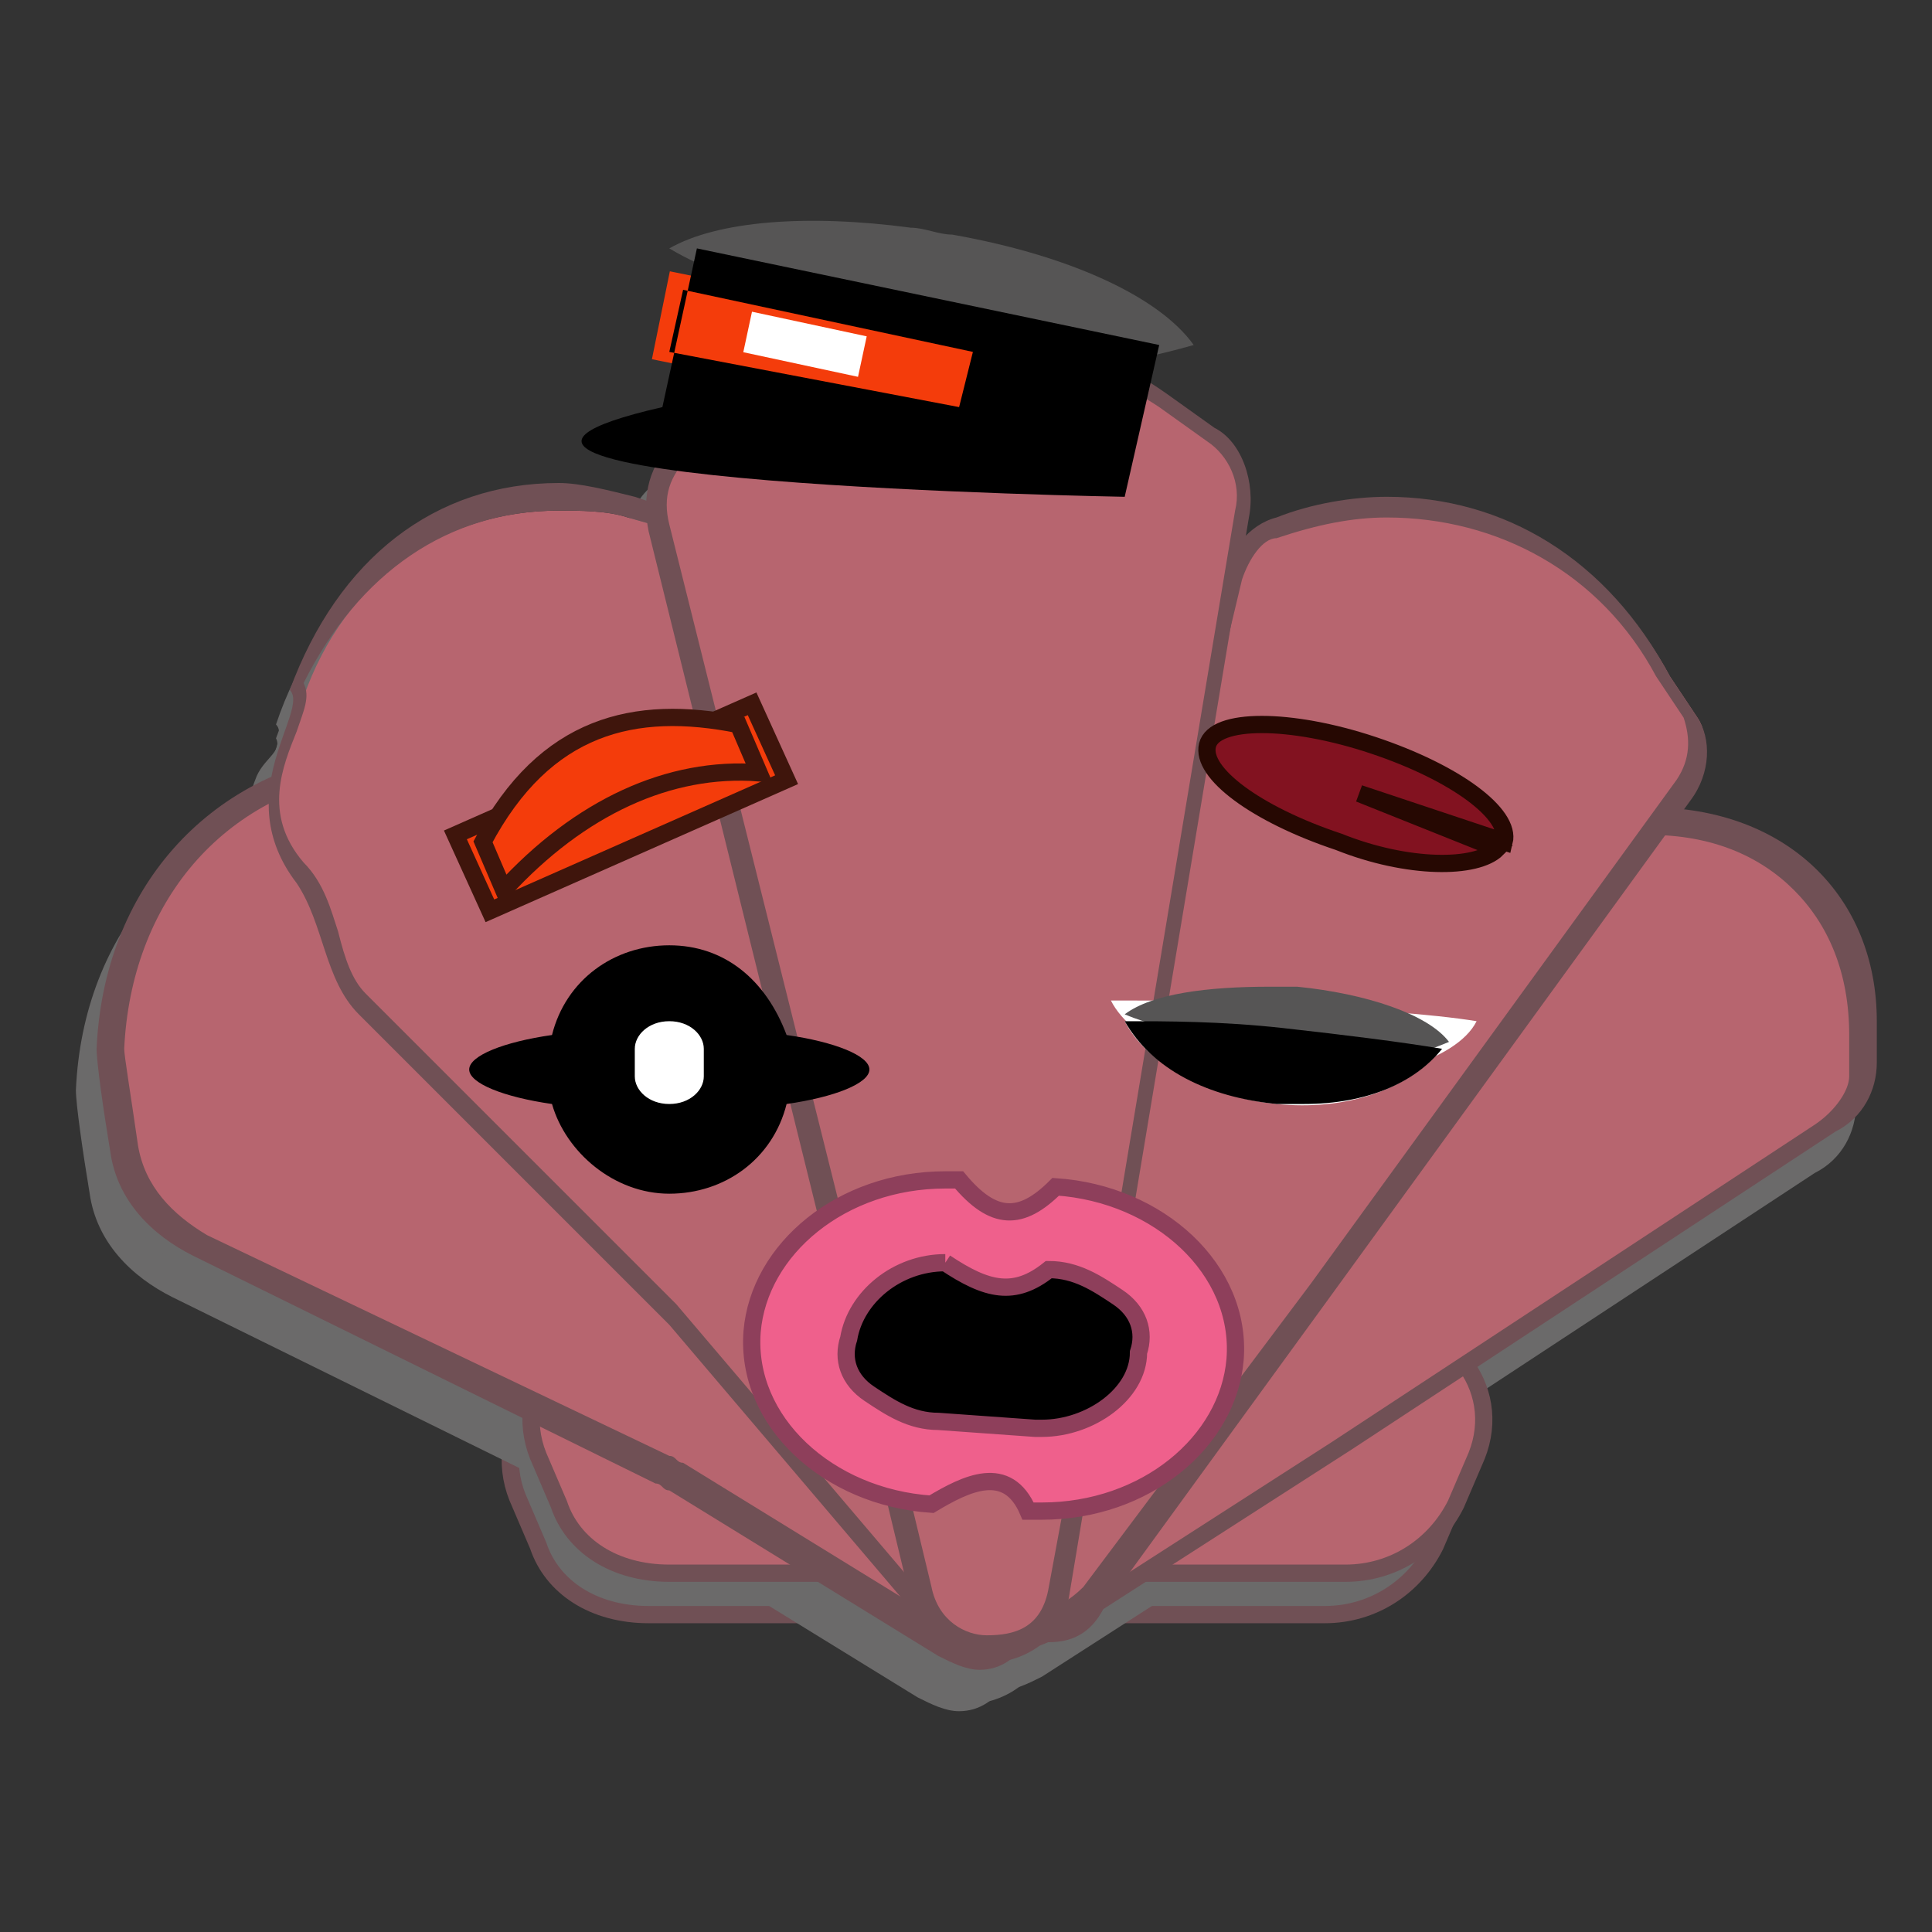 <?xml version="1.0" encoding="utf-8"?>
<!-- Generator: Adobe Illustrator 24.1.2, SVG Export Plug-In . SVG Version: 6.00 Build 0)  -->
<svg version="1.1" xmlns="http://www.w3.org/2000/svg" xmlns:xlink="http://www.w3.org/1999/xlink" x="0px" y="0px"
	 viewBox="0 0 28 28" style="enable-background:new 0 0 28 28;" xml:space="preserve">
<rect x="0" y="0" width="28" height="28" fill="#333333" stroke="none"/>
<style type="text/css">
	.st0{fill:#6B6A6A;stroke:#705055;stroke-width:0.25;stroke-miterlimit:10;}
	.st1{fill:#6B6A6A;}
	.st2{fill:#B7656F;stroke:#705055;stroke-width:0.25;stroke-miterlimit:10;}
	.st3{fill:#B7656F;}
	.st4{fill:#705055;}
	.st5{fill:#FFFFFF;}
	.st6{fill:#565555;}
	.st7{fill:#F43C0B;stroke:#3F150C;stroke-width:0.25;stroke-miterlimit:10;}
	.st8{fill:#EF608C;stroke:#8E3F5B;stroke-width:0.25;stroke-miterlimit:10;}
	.st9{fill:#F43C0B;}
	.st10{fill:#821220;stroke:#260802;stroke-width:0.25;stroke-miterlimit:10;}
</style>
<g id="图层_2">
	<path class="st0" d="M7.5,21.7l0.3,0.7c0.2,0.6,0.8,1,1.6,1h9.8c0.7,0,1.3-0.4,1.6-1l0.3-0.7c0.4-1-0.4-2-1.6-2H9
		C7.9,19.6,7.1,20.7,7.5,21.7z"/>
	<g>
		<path class="st1" d="M14.5,24.4c-0.2,0-0.3-0.1-0.4-0.2c-0.1-0.2,0-0.5,0.2-0.7L22.7,13c0.2-0.3,0.5-0.4,0.8-0.5l0,0
			c1,0,1.8,0.3,2.4,0.8c0.6,0.5,0.8,1.3,0.8,2.2v0.6c0,0.3-0.2,0.6-0.5,0.8L15,24.2C14.8,24.3,14.6,24.4,14.5,24.4z"/>
		<path class="st1" d="M23.6,12.7c0.9,0,1.6,0.3,2.1,0.8c0.5,0.5,0.8,1.2,0.8,2.1v0.6c0,0.2-0.2,0.5-0.5,0.7l-7,4.6L14.9,24
			c-0.2,0.1-0.3,0.2-0.4,0.2c-0.1,0-0.2,0-0.2-0.1c-0.1-0.1,0-0.3,0.2-0.5l3.1-3.9l5.3-6.6c0.2-0.2,0.5-0.4,0.7-0.4L23.6,12.7
			 M23.6,12.3c0,0-0.1,0-0.1,0c-0.3,0-0.7,0.2-0.9,0.5l-5.3,6.6l-3.1,3.9c-0.5,0.6-0.2,1.2,0.3,1.2c0.2,0,0.4-0.1,0.6-0.2l4.2-2.7
			l7-4.6c0.4-0.2,0.6-0.6,0.6-1v-0.6C26.9,13.6,25.6,12.3,23.6,12.3L23.6,12.3z"/>
	</g>
	<g>
		<path class="st1" d="M14.8,24.1c-0.2,0-0.4-0.1-0.5-0.3c-0.2-0.2-0.2-0.5-0.1-0.7L17.5,9c0.1-0.4,0.3-0.7,0.7-0.7
			c0.5-0.2,1-0.3,1.6-0.3c1.7,0,3.2,0.9,4,2.4l0.4,0.6c0.2,0.3,0.1,0.7-0.1,1.1l-8.5,11.6C15.3,24,15.1,24.1,14.8,24.1z"/>
		<path class="st1" d="M19.8,8.1L19.8,8.1c1.6,0,3.1,0.8,3.9,2.3l0.4,0.6c0.1,0.3,0.1,0.6-0.1,0.9l-5.3,7.3l-3.2,4.4
			c-0.2,0.2-0.4,0.3-0.5,0.3c-0.2,0-0.3-0.1-0.4-0.2c-0.1-0.2-0.2-0.4-0.1-0.6l1.2-5.3L17.7,9c0.1-0.3,0.3-0.6,0.5-0.6
			C18.7,8.2,19.3,8.1,19.8,8.1 M19.8,7.8c-0.5,0-1.1,0.1-1.6,0.3l0,0c-0.4,0.1-0.7,0.5-0.8,0.9l-2.1,8.9L14,23.1
			c-0.2,0.7,0.3,1.2,0.8,1.2c0.3,0,0.6-0.1,0.8-0.5l3.2-4.4l5.3-7.3c0.3-0.4,0.3-0.9,0.1-1.2l-0.4-0.6C23,8.7,21.5,7.8,19.8,7.8
			L19.8,7.8z"/>
	</g>
	<g>
		<path class="st1" d="M13.9,24.7c-0.2,0-0.3-0.1-0.5-0.2l-3.9-2.4c-0.1,0-0.1-0.1-0.2-0.1l-6.7-3.3c-0.6-0.3-1-0.8-1.1-1.4
			c-0.1-0.6-0.2-1.3-0.2-1.4c0.1-2.2,1.5-3.9,3.6-4.1l0.7-0.1c0.4,0,0.7,0.2,0.9,0.5l7.8,11.6c0.2,0.3,0.2,0.6,0.1,0.8
			C14.3,24.6,14.1,24.7,13.9,24.7z"/>
		<path class="st1" d="M5.7,11.7c0.3,0,0.5,0.2,0.7,0.4l4.9,7.2l2.9,4.3c0.2,0.2,0.2,0.5,0.1,0.6c-0.1,0.1-0.2,0.2-0.4,0.2
			c-0.1,0-0.3-0.1-0.4-0.2l-3.9-2.4c-0.1,0-0.1-0.1-0.2-0.1l-6.7-3.3c-0.5-0.3-0.9-0.7-1-1.3c-0.1-0.7-0.2-1.3-0.2-1.4
			c0.1-2.1,1.4-3.7,3.5-4L5.7,11.7C5.6,11.7,5.7,11.7,5.7,11.7 M5.7,11.4c0,0-0.1,0-0.1,0l-0.7,0.1c-2.2,0.3-3.7,2-3.8,4.3
			c0,0.2,0.1,0.9,0.2,1.5c0.1,0.7,0.6,1.2,1.2,1.5l6.7,3.3c0.1,0,0.1,0.1,0.2,0.1l3.9,2.4c0.2,0.1,0.4,0.2,0.6,0.2
			c0.6,0,1-0.7,0.5-1.3l-2.9-4.3l-4.9-7.2C6.4,11.6,6,11.4,5.7,11.4L5.7,11.4z"/>
	</g>
	<g>
		<path class="st1" d="M13.6,24.1c-0.2,0-0.5-0.2-0.7-0.4l-3.4-4c-0.1-0.1-0.1-0.1-0.2-0.2l-4.3-4.3c-0.2-0.2-0.4-0.6-0.5-0.9
			c-0.1-0.3-0.2-0.7-0.4-0.9c-0.6-0.8-0.6-1.6-0.4-2.1c0.1-0.3,0.4-0.4,0.3-0.6c0.6-1.7,2-2.7,3.7-2.7c0.3,0,0.7,0,1,0.1l0.7,0.2
			c0.3,0.1,0.6,0.4,0.7,0.8l3.9,14.2c0.1,0.3,0.1,0.6-0.1,0.8C13.9,24,13.8,24.1,13.6,24.1z"/>
		<path class="st1" d="M7.8,8L7.8,8c0.3,0,0.7,0,1,0.1l0.7,0.2c0.3,0.1,0.5,0.4,0.6,0.7l2.4,8.9l1.4,5.3c0.1,0.3,0.1,0.5-0.1,0.6
			c-0.1,0.1-0.2,0.1-0.3,0.1c-0.2,0-0.4-0.1-0.6-0.4l-3.4-4c-0.1-0.1-0.1-0.1-0.2-0.2l-4.3-4.3c-0.2-0.2-0.3-0.5-0.4-0.9
			c-0.1-0.3-0.2-0.7-0.5-1c-0.6-0.7-0.3-1.4-0.1-1.9c0.1-0.3,0.2-0.5,0.1-0.7C4.9,8.9,6.2,8,7.8,8 M7.8,7.6c-1.8,0-3.2,1.1-3.8,2.9
			C4.3,10.8,3,12.1,4,13.4c0.4,0.6,0.4,1.4,0.9,1.9l4.3,4.3c0.1,0.1,0.1,0.1,0.2,0.2l3.4,4c0.2,0.3,0.5,0.5,0.8,0.5
			c0.5,0,0.8-0.5,0.6-1.2l-1.4-5.3l-2.4-8.9C10.2,8.4,9.9,8,9.5,7.9L8.9,7.8C8.5,7.7,8.1,7.6,7.8,7.6L7.8,7.6z"/>
	</g>
	<g>
		<path class="st1" d="M14.1,24.5c-0.4,0-0.8-0.2-1-0.8L9.2,8.3c-0.1-0.4,0-0.9,0.3-1.1c1.1-1.1,2.5-1.7,3.9-1.7
			c1.1,0,2.1,0.3,3,0.9l0.7,0.5c0.4,0.2,0.5,0.7,0.5,1.2l-2.6,15.6C15,24.3,14.5,24.5,14.1,24.5z"/>
		<path class="st1" d="M13.5,5.6c1,0,2.1,0.3,3,0.9L17.1,7c0.3,0.2,0.5,0.6,0.4,1l-1.7,10.2l-0.9,5.4c-0.1,0.6-0.5,0.7-0.9,0.7
			c-0.3,0-0.7-0.2-0.8-0.7l-1.3-5.4L9.4,8.2c-0.1-0.4,0-0.7,0.3-1C10.7,6.2,12.1,5.6,13.5,5.6 M13.5,5.3c-1.4,0-2.9,0.6-4,1.7
			C9.1,7.3,9,7.8,9.1,8.3l2.5,10.1l1.3,5.4c0.2,0.6,0.7,0.9,1.1,0.9c0.5,0,1.1-0.3,1.2-1l0.9-5.4l1.7-10.2c0.1-0.5-0.1-1.1-0.5-1.3
			l-0.7-0.5C15.6,5.6,14.5,5.3,13.5,5.3L13.5,5.3z"/>
	</g>
</g>
<g id="图层_1">
	<g id="图层_2_2_">
		<path class="st2" d="M7.8,21.1l0.3,0.7c0.2,0.6,0.8,1,1.6,1h9.8c0.7,0,1.3-0.4,1.6-1l0.3-0.7c0.4-1-0.4-2-1.6-2H9.4
			C8.2,19,7.4,20.1,7.8,21.1z"/>
	</g>
	<g id="图层_1_2_">
		<g>
			<path class="st3" d="M14.8,23.7c-0.2,0-0.3-0.1-0.4-0.2c-0.1-0.2,0-0.5,0.2-0.7L23,12.4c0.2-0.3,0.5-0.4,0.8-0.5l0,0
				c1,0,1.8,0.3,2.4,0.8c0.6,0.5,0.8,1.3,0.8,2.2v0.6c0,0.3-0.2,0.6-0.5,0.8l-11.2,7.3C15.1,23.7,15,23.7,14.8,23.7z"/>
			<path class="st4" d="M23.9,12.1c0.9,0,1.6,0.3,2.1,0.8c0.5,0.5,0.8,1.2,0.8,2.1v0.6c0,0.2-0.2,0.5-0.5,0.7l-7,4.6l-4.2,2.7
				c-0.2,0.1-0.3,0.2-0.4,0.2c-0.1,0-0.2,0-0.2-0.1c-0.1-0.1,0-0.3,0.2-0.5l3.1-3.9l5.3-6.6c0.2-0.2,0.5-0.4,0.7-0.4L23.9,12.1
				 M23.9,11.7c0,0-0.1,0-0.1,0c-0.3,0-0.7,0.2-0.9,0.5l-5.3,6.6l-3.1,3.9c-0.5,0.6-0.2,1.2,0.3,1.2c0.2,0,0.4-0.1,0.6-0.2l4.2-2.7
				l7-4.6c0.4-0.2,0.6-0.6,0.6-1v-0.6C27.2,13,25.9,11.7,23.9,11.7L23.9,11.7z"/>
		</g>
		<g>
			<path class="st3" d="M15.2,23.5c-0.2,0-0.4-0.1-0.5-0.3c-0.2-0.2-0.2-0.5-0.1-0.7l3.3-14.1c0.1-0.4,0.3-0.7,0.7-0.7
				c0.5-0.2,1-0.3,1.6-0.3c1.7,0,3.2,0.9,4,2.4l0.4,0.6c0.2,0.3,0.1,0.7-0.1,1.1l-8.5,11.6C15.6,23.3,15.4,23.5,15.2,23.5z"/>
			<path class="st4" d="M20.1,7.5L20.1,7.5c1.6,0,3.1,0.8,3.9,2.3l0.4,0.6c0.1,0.3,0.1,0.6-0.1,0.9l-5.3,7.3L15.7,23
				c-0.2,0.2-0.4,0.3-0.5,0.3c-0.2,0-0.3-0.1-0.4-0.2c-0.1-0.2-0.2-0.4-0.1-0.6l1.2-5.3L18,8.4c0.1-0.3,0.3-0.6,0.5-0.6
				C19.1,7.6,19.6,7.5,20.1,7.5 M20.1,7.2c-0.5,0-1.1,0.1-1.6,0.3l0,0c-0.4,0.1-0.7,0.5-0.8,0.9l-2.1,8.9l-1.2,5.3
				c-0.2,0.7,0.3,1.2,0.8,1.2c0.3,0,0.6-0.1,0.8-0.5l3.2-4.4l5.3-7.3c0.3-0.4,0.3-0.9,0.1-1.2l-0.4-0.6C23.3,8.1,21.8,7.2,20.1,7.2
				L20.1,7.2z"/>
		</g>
		<g>
			<path class="st3" d="M14.2,24.1c-0.2,0-0.3-0.1-0.5-0.2l-3.9-2.4c-0.1,0-0.1-0.1-0.2-0.1L2.9,18c-0.6-0.3-1-0.8-1.1-1.4
				c-0.1-0.6-0.2-1.3-0.2-1.4c0.1-2.2,1.5-3.9,3.6-4.1l0.7-0.1c0.4,0,0.7,0.2,0.9,0.5L14.6,23c0.2,0.3,0.2,0.6,0.1,0.8
				C14.6,24,14.4,24.1,14.2,24.1z"/>
			<path class="st4" d="M6,11.1c0.3,0,0.5,0.2,0.7,0.4l4.9,7.2l2.9,4.3c0.2,0.2,0.2,0.5,0.1,0.6c-0.1,0.1-0.2,0.2-0.4,0.2
				c-0.1,0-0.3-0.1-0.4-0.2l-3.9-2.4c-0.1,0-0.1-0.1-0.2-0.1L3,17.9c-0.5-0.3-0.9-0.7-1-1.3c-0.1-0.7-0.2-1.3-0.2-1.4
				c0.1-2.1,1.4-3.7,3.5-4L6,11.1C5.9,11.1,6,11.1,6,11.1 M6,10.8c0,0-0.1,0-0.1,0l-0.7,0.1c-2.2,0.3-3.7,2-3.8,4.3
				c0,0.2,0.1,0.9,0.2,1.5c0.1,0.7,0.6,1.2,1.2,1.5l6.7,3.3c0.1,0,0.1,0.1,0.2,0.1l3.9,2.4c0.2,0.1,0.4,0.2,0.6,0.2
				c0.6,0,1-0.7,0.5-1.3l-2.9-4.3L7,11.3C6.7,11,6.3,10.8,6,10.8L6,10.8z"/>
		</g>
		<g>
			<path class="st3" d="M13.9,23.5c-0.2,0-0.5-0.2-0.7-0.4l-3.4-4c-0.1-0.1-0.1-0.1-0.2-0.2l-4.3-4.3C5.1,14.3,5,14,4.9,13.7
				c-0.1-0.3-0.2-0.7-0.4-0.9c-0.6-0.8-0.6-1.6-0.4-2.1c0.1-0.3,0.4-0.4,0.3-0.6c0.6-1.7,2-2.7,3.7-2.7c0.3,0,0.7,0,1,0.1l0.7,0.2
				c0.3,0.1,0.6,0.4,0.7,0.8l3.9,14.2c0.1,0.3,0.1,0.6-0.1,0.8C14.2,23.4,14.1,23.5,13.9,23.5z"/>
			<path class="st4" d="M8.1,7.4L8.1,7.4c0.3,0,0.7,0,1,0.1l0.7,0.2c0.3,0.1,0.5,0.4,0.6,0.7l2.4,8.9l1.4,5.3
				c0.1,0.3,0.1,0.5-0.1,0.6c-0.1,0.1-0.2,0.1-0.3,0.1c-0.2,0-0.4-0.1-0.6-0.4l-3.4-4c-0.1-0.1-0.1-0.1-0.2-0.2l-4.3-4.3
				c-0.2-0.2-0.3-0.5-0.4-0.9c-0.1-0.3-0.2-0.7-0.5-1c-0.6-0.7-0.3-1.4-0.1-1.9c0.1-0.3,0.2-0.5,0.1-0.7C5.2,8.3,6.5,7.4,8.1,7.4
				 M8.1,7C6.3,7,4.9,8.1,4.2,10c0.3,0.3-0.9,1.5,0.1,2.8c0.4,0.6,0.4,1.4,0.9,1.9L9.5,19c0.1,0.1,0.1,0.1,0.2,0.2l3.4,4
				c0.2,0.3,0.5,0.5,0.8,0.5c0.5,0,0.8-0.5,0.6-1.2l-1.4-5.3l-2.4-8.9c-0.1-0.5-0.5-0.8-0.9-0.9L9.2,7.2C8.8,7.1,8.4,7,8.1,7L8.1,7z
				"/>
		</g>
		<g>
			<path class="st3" d="M14.4,23.9c-0.4,0-0.8-0.2-1-0.8L9.6,7.7c-0.1-0.4,0-0.9,0.3-1.1c1.1-1.1,2.5-1.7,3.9-1.7
				c1.1,0,2.1,0.3,3,0.9l0.7,0.5C17.9,6.5,18.1,7,18,7.4l-2.6,15.6C15.3,23.7,14.8,23.9,14.4,23.9z"/>
			<path class="st4" d="M13.8,5c1,0,2.1,0.3,3,0.9l0.7,0.5c0.3,0.2,0.5,0.6,0.4,1l-1.7,10.2L15.2,23c-0.1,0.6-0.5,0.7-0.9,0.7
				c-0.3,0-0.7-0.2-0.8-0.7l-1.3-5.4L9.7,7.6c-0.1-0.4,0-0.7,0.3-1C11,5.6,12.4,5,13.8,5 M13.8,4.7c-1.4,0-2.9,0.6-4,1.7
				C9.4,6.7,9.3,7.2,9.4,7.7l2.5,10.1l1.3,5.4c0.2,0.6,0.7,0.9,1.1,0.9c0.5,0,1.1-0.3,1.2-1l0.9-5.4l1.7-10.2
				c0.1-0.5-0.1-1.1-0.5-1.3l-0.7-0.5C15.9,5,14.8,4.7,13.8,4.7L13.8,4.7z"/>
		</g>
	</g>
	<g id="图层_4_1_">
	</g>
	<g>
		<path class="st5" d="M9.7,16.6c-0.5,0-1-0.4-1.1-0.9l-0.1-0.3l0.1-0.3c0.1-0.5,0.6-0.9,1.1-0.9c0.5,0,1,0.4,1.1,0.9l0.1,0.3
			l-0.1,0.3C10.6,16.2,10.2,16.6,9.7,16.6z"/>
		<path d="M9.7,14.8c0.3,0,0.5,0.2,0.5,0.4l0,0.2l0,0.2C10.2,15.8,10,16,9.7,16s-0.5-0.2-0.5-0.4l0-0.2l0-0.2
			C9.2,15,9.4,14.8,9.7,14.8 M9.7,13.7c-0.8,0-1.5,0.5-1.7,1.3c-0.7,0.1-1.2,0.3-1.2,0.5s0.5,0.4,1.2,0.5c0.2,0.7,0.9,1.3,1.7,1.3
			c0.8,0,1.5-0.5,1.7-1.3c0.7-0.1,1.2-0.3,1.2-0.5s-0.5-0.4-1.2-0.5C11.1,14.2,10.5,13.7,9.7,13.7L9.7,13.7z"/>
	</g>
	<g>
		<path class="st5" d="M16.1,14.5c0.3,0.6,1.4,1.1,2.4,1.2c0.1,0,0.2,0,0.4,0c0.9,0,2.2-0.3,2.5-0.9c-0.6-0.1-1.9-0.2-2.8-0.2
			c-0.9-0.1-1.7-0.1-2.3-0.1L16.1,14.5z"/>
		<path class="st5" d="M20.9,15.2c-0.6-0.1-1.4-0.2-2.3-0.3c-0.8-0.1-1.6-0.1-2.3-0.1c0.3,0.6,1.2,1.1,2.2,1.2
			C19.5,16.1,20.4,15.8,20.9,15.2z"/>
		<path class="st6" d="M21,15.1c-0.3-0.4-1.2-0.7-2.2-0.8c-0.1,0-0.3,0-0.4,0c-0.9,0-1.7,0.1-2.1,0.4c0.7,0.3,1.5,0.3,2.3,0.4
			C19.3,15.4,19.8,15.6,21,15.1L21,15.1z"/>
		<path d="M16.3,14.8c0.4,0.7,1.2,1.1,2.2,1.2c0.1,0,0.2,0,0.4,0c0.9,0,1.6-0.3,2-0.8c-0.6-0.1-1.4-0.2-2.3-0.3
			C17.7,14.8,16.9,14.8,16.3,14.8L16.3,14.8z"/>
	</g>
	<path class="st6" d="M17.3,5c-0.5-0.7-1.8-1.3-3.5-1.6c-0.2,0-0.4-0.1-0.6-0.1c-1.5-0.2-2.8-0.1-3.5,0.3c1,0.6,2.4,0.8,3.8,1.1
		C14.5,5.2,15.2,5.6,17.3,5L17.3,5z"/>
	<g>
		<rect x="6.9" y="11.2" transform="matrix(0.912 -0.41 0.41 0.912 -4.005 4.733)" class="st7" width="4.4" height="1"/>
		<path class="st7" d="M10.9,10.2l-4.3,1.9l0.5,1.1l4.3-1.9L10.9,10.2L10.9,10.2z"/>
		<path class="st7" d="M11,11.2c-1.3-0.1-2.6,0.5-3.7,1.7L7,12.2c0.9-1.7,2.2-2,3.7-1.7L11,11.2z"/>
	</g>
	<path d="M13.7,21.2c-0.5,0-0.9-0.2-1.2-0.6c-0.3-0.4-0.5-0.8-0.4-1.3c0.1-0.9,0.8-1.6,1.7-1.6l1.3,0.1c0.5,0,0.9,0.2,1.2,0.6
		c0.3,0.4,0.5,0.8,0.4,1.3c-0.1,0.9-0.8,1.6-1.7,1.6L13.7,21.2z"/>
	<path class="st8" d="M13.7,18.3L13.7,18.3c0.6,0.4,1,0.5,1.5,0.1c0.4,0,0.7,0.2,1,0.4c0.3,0.2,0.4,0.5,0.3,0.8
		c0,0.6-0.7,1.1-1.4,1.1H15l-1.4-0.1c-0.4,0-0.7-0.2-1-0.4c-0.3-0.2-0.4-0.5-0.3-0.8C12.4,18.8,13,18.3,13.7,18.3 M13.7,17.1
		c-1.5,0-2.7,1-2.8,2.2c-0.1,1.3,1.1,2.4,2.6,2.5c0.5-0.3,1.1-0.6,1.4,0.1c0.1,0,0.1,0,0.2,0c1.5,0,2.7-1,2.8-2.2
		c0.1-1.3-1.1-2.4-2.6-2.5c-0.5,0.5-0.9,0.5-1.4-0.1C13.8,17.1,13.8,17.1,13.7,17.1L13.7,17.1z"/>
	<g>
		<rect x="11.3" y="2.7" transform="matrix(0.2 -0.98 0.98 0.2 4.542 15.74)" class="st9" width="1.3" height="4.7"/>
		<g>
			<path d="M9.9,4.2l4.2,0.9l-0.2,0.8L9.7,5.1L9.9,4.2 M10.1,3.6L9.6,5.9C4.8,7,16.3,7.2,16.3,7.2L16.8,5L10.1,3.6L10.1,3.6z"/>
		</g>
	</g>
	<path class="st10" d="M19.7,11.5l2,0.8c-0.3,0.3-1.3,0.3-2.3-0.1c-1.2-0.4-2-1-1.9-1.4c0.1-0.4,1.2-0.4,2.4,0s2,1,1.9,1.4
		L19.7,11.5z"/>
	<rect x="10.8" y="4.7" transform="matrix(0.978 0.21 -0.21 0.978 1.323 -2.347)" class="st5" width="1.7" height="0.6"/>
</g>
</svg>
